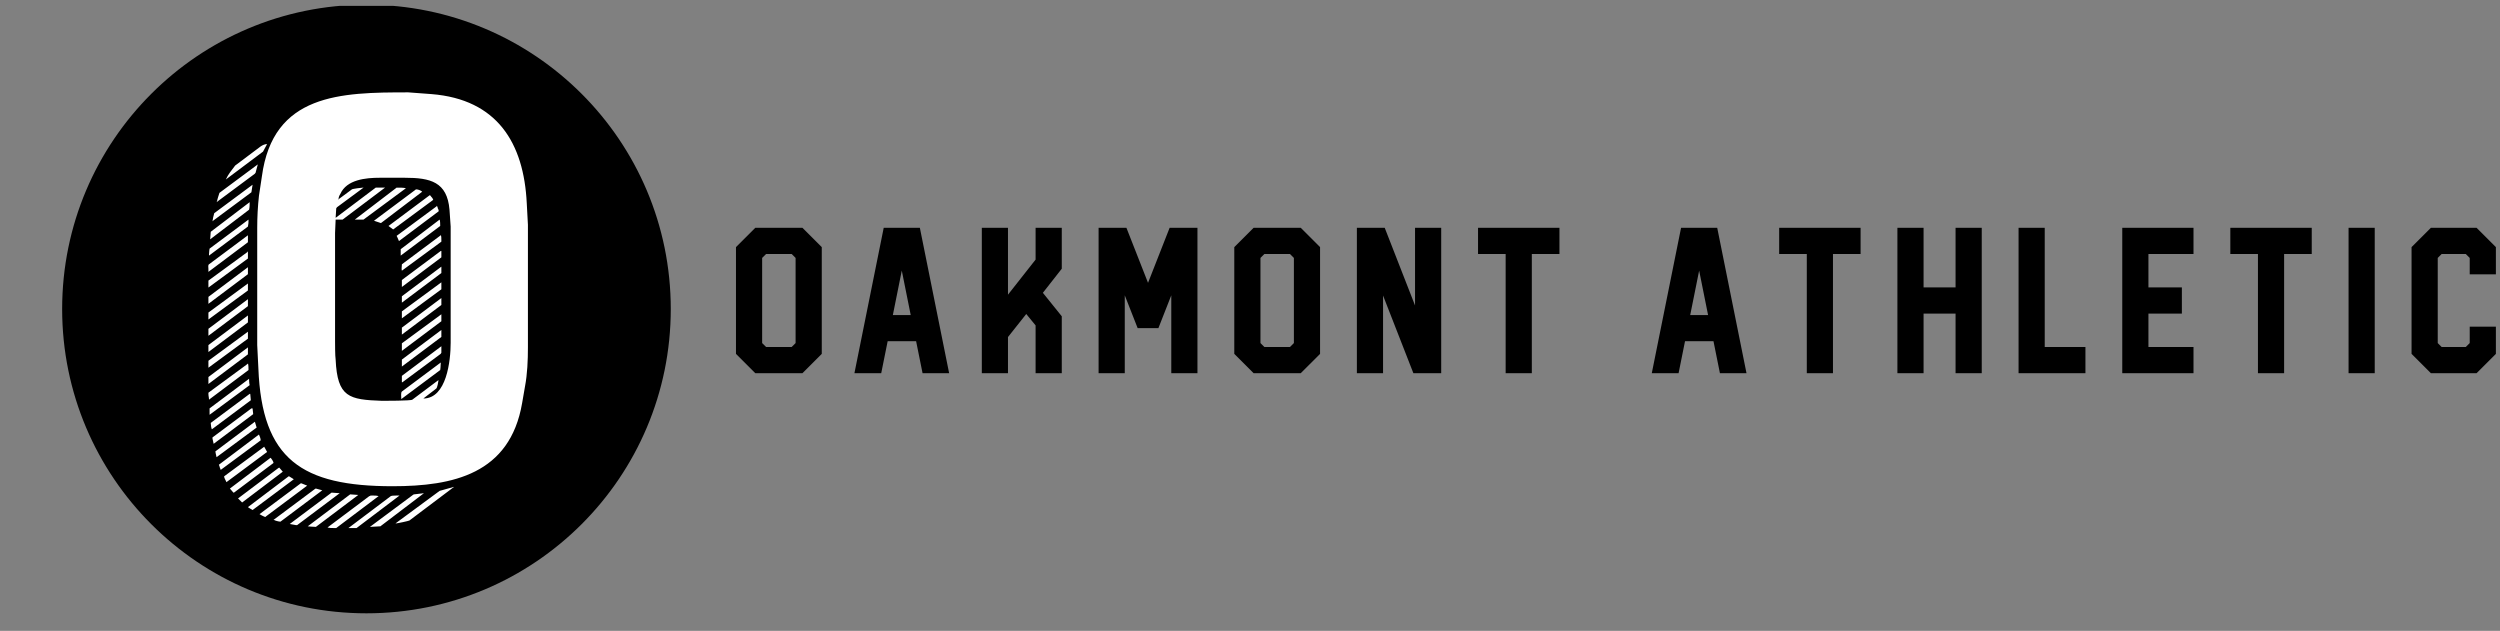 <svg width="214" height="54" viewBox="0 0 214 54" fill="none" xmlns="http://www.w3.org/2000/svg">
<rect x="0" y="0" width="214" height="54" fill="#808080" stroke="none"/>
<g clip-path="url(#clip0_1493_12477)">
<path d="M31.369 52.5C45.755 52.5 57.418 40.837 57.418 26.451C57.418 12.065 45.755 0.402 31.369 0.402C16.983 0.402 5.32 12.065 5.32 26.451C5.32 40.837 16.983 52.5 31.369 52.5Z" fill="black"/>
<path d="M34.947 7.906L36.936 8.055C42.555 8.503 44.842 12.232 45.091 17.404L45.19 19.244V29.736C45.19 30.83 45.141 32.024 44.942 33.068L44.693 34.51C43.649 40.577 38.776 41.621 33.604 41.621C25.847 41.621 22.415 39.334 22.117 31.526L22.018 29.537V19.493C22.018 18.598 22.067 17.653 22.167 16.758L22.415 15.117C23.36 8.006 29.178 7.906 34.947 7.906ZM20.128 14.172L22.316 12.531C22.465 12.431 22.664 12.332 22.863 12.332L22.515 12.978L19.332 15.365C19.531 14.918 19.83 14.57 20.128 14.172ZM18.785 16.509L22.067 14.072L21.868 14.818C21.819 14.818 21.819 14.868 21.819 14.868L18.537 17.305L18.587 17.205C18.587 17.106 18.736 16.658 18.785 16.509ZM28.979 17.056L30.123 16.211C30.173 16.161 30.968 16.061 31.068 16.061H31.118L28.83 17.752C28.83 17.802 28.78 17.802 28.78 17.852L28.731 18.647L32.162 16.061H32.958L29.328 18.796H28.731L28.681 19.94V29.239C28.681 29.388 28.681 30.482 28.731 30.781C28.88 34.013 29.875 34.212 32.709 34.311C32.908 34.311 35.195 34.311 35.295 34.212L37.483 32.571C37.582 32.521 37.532 32.571 37.532 32.571C37.532 32.62 37.433 33.217 37.334 33.267L36.239 34.112C38.229 34.112 38.577 30.88 38.577 29.338V19.393L38.477 17.951C38.278 15.564 36.836 15.216 34.648 15.216H33.554H32.51C31.317 15.216 29.676 15.365 29.129 16.608C29.029 16.758 28.979 16.907 28.979 17.056ZM18.338 18.249L21.62 15.813L21.52 16.459L18.238 18.896L18.189 18.946C18.189 18.846 18.288 18.399 18.338 18.249ZM30.372 18.796L33.952 16.061C34.25 16.061 34.549 16.061 34.748 16.111L31.118 18.796H30.372ZM32.609 19.095L32.013 18.896L35.543 16.26C35.593 16.211 35.593 16.211 35.643 16.211C35.792 16.211 36.041 16.31 36.14 16.41L32.609 19.095ZM33.256 19.343L36.786 16.708C36.786 16.708 36.886 16.758 36.886 16.807C36.936 16.857 37.035 16.956 37.085 17.106L33.654 19.642C33.505 19.542 33.405 19.443 33.256 19.343ZM28.93 17.106C28.979 17.106 28.979 17.056 28.93 17.056V17.106ZM17.99 20.487L18.04 19.841L21.371 17.305C21.371 17.503 21.371 17.752 21.321 17.951L17.99 20.487ZM33.952 20.189L37.383 17.653V17.603C37.433 17.653 37.483 17.802 37.483 17.852C37.532 17.901 37.582 18.1 37.532 18.1L34.151 20.636C34.101 20.487 33.952 20.189 33.952 20.189ZM17.89 21.78C17.89 21.581 17.94 21.283 17.94 21.283L21.272 18.796V18.896C21.272 19.045 21.272 19.145 21.222 19.393L17.89 21.88V21.78ZM34.3 21.332L37.632 18.796C37.682 18.896 37.682 19.244 37.682 19.343L34.3 21.88V21.332ZM34.4 22.625L37.731 20.139V20.089C37.781 20.238 37.781 20.388 37.781 20.537V20.686L34.4 23.172C34.35 23.023 34.4 22.824 34.4 22.675V22.625ZM17.841 23.023C17.841 22.924 17.791 22.675 17.89 22.625L21.222 20.139V20.736L17.841 23.272V23.023ZM34.4 24.565V23.968L37.731 21.482H37.781V22.029L34.4 24.565ZM17.841 24.614V24.018L21.172 21.581C21.172 21.581 21.172 21.531 21.222 21.531V22.128L17.841 24.614ZM34.4 25.36L37.781 22.824V23.371L34.4 25.907V25.36ZM17.841 26.007V25.41L21.222 22.874V23.471L17.841 26.007ZM34.4 27.25V26.653L37.781 24.167V24.764L34.4 27.25ZM17.841 26.753L21.222 24.266V24.863L17.841 27.349V26.753ZM34.4 28.642V28.046L37.781 25.51V26.106L34.4 28.642ZM17.841 28.145L21.222 25.609V26.206L17.841 28.742V28.145ZM34.4 29.388L37.781 26.902V27.499L34.4 30.035V29.388ZM17.841 30.134V29.537L21.222 27.001V27.598L17.841 30.134ZM34.4 31.377V30.781L37.781 28.244V28.841L34.4 31.377ZM17.841 30.88L21.222 28.394V28.99L17.841 31.477V30.88ZM34.4 32.72V32.173L37.781 29.637V30.184C37.781 30.234 37.731 30.234 37.731 30.283L34.449 32.72H34.4ZM17.841 32.272L21.222 29.736V30.333L17.841 32.869V32.272ZM34.4 33.516L37.731 31.029C37.731 31.328 37.682 31.676 37.682 31.676L34.35 34.162V34.112C34.35 33.963 34.3 33.615 34.4 33.516ZM17.841 33.615L21.222 31.129V31.079C21.272 31.278 21.272 31.477 21.272 31.676L17.89 34.212C17.89 34.013 17.841 33.913 17.841 33.715V33.615ZM17.94 34.958L21.321 32.422C21.321 32.422 21.321 32.819 21.371 32.969L17.94 35.505V34.958ZM18.04 36.201L21.371 33.715H21.421C21.421 33.814 21.471 34.162 21.471 34.261L18.139 36.748C18.089 36.698 18.04 36.35 18.04 36.201ZM18.189 37.444L21.52 34.958H21.62L21.669 35.405V35.455L18.288 37.991L18.189 37.544V37.444ZM18.437 38.638L21.819 36.101L21.968 36.599L18.537 39.135C18.487 38.986 18.437 38.638 18.437 38.638ZM18.736 39.781L22.167 37.195C22.216 37.295 22.316 37.544 22.316 37.693L18.885 40.229C18.885 40.229 18.885 40.129 18.835 40.08C18.835 40.03 18.736 39.781 18.736 39.781ZM19.183 40.776L22.614 38.24L22.863 38.687L19.382 41.273C19.332 41.124 19.183 40.925 19.183 40.776ZM19.979 42.168L19.68 41.82L23.161 39.184C23.211 39.234 23.41 39.483 23.41 39.632L20.029 42.168H19.979ZM20.725 43.013L20.377 42.665L23.808 40.08C23.858 40.03 23.907 40.03 23.907 40.03L24.206 40.378L20.725 43.013ZM21.222 43.411L24.703 40.776H24.753L25.15 41.024L21.62 43.66C21.62 43.66 21.471 43.56 21.371 43.511L21.222 43.411ZM22.216 44.008L25.747 41.372H25.797L26.294 41.571L22.764 44.207L22.714 44.257C22.664 44.257 22.266 44.058 22.216 44.008ZM33.853 44.804L37.632 42.019C38.03 41.919 38.477 41.77 38.875 41.671L35.046 44.555C34.947 44.605 34.002 44.804 33.902 44.804H33.853ZM23.46 44.505H23.41L26.941 41.87C26.99 41.82 27.04 41.82 27.04 41.82L27.587 41.969L24.007 44.654C23.858 44.654 23.509 44.555 23.46 44.505ZM25.349 44.953L24.802 44.853L28.383 42.168C28.532 42.168 28.88 42.218 29.079 42.218L25.498 44.903C25.449 44.953 25.449 44.953 25.349 44.953ZM32.56 45.052L31.665 45.102L35.344 42.367C35.344 42.367 35.394 42.317 35.444 42.317L36.289 42.218L32.56 45.052ZM26.344 45.052L29.974 42.317C30.073 42.317 30.571 42.367 30.67 42.367L27.04 45.102C26.791 45.102 26.344 45.052 26.344 45.052ZM30.521 45.201H29.825L33.455 42.466C33.505 42.417 33.952 42.417 34.051 42.417H34.201L30.521 45.201ZM28.035 45.152L31.615 42.466H31.665C31.665 42.417 31.764 42.417 31.863 42.417C32.062 42.417 32.212 42.417 32.41 42.466L28.78 45.201H28.582C28.383 45.201 28.233 45.201 28.035 45.152Z" fill="white"/>
<path d="M64.653 31.945L63 30.292V21.153L64.653 19.5H68.689L70.343 21.153V30.292L68.689 31.945H64.653ZM65.578 29.705H67.765L68.103 29.367V22.078L67.765 21.74H65.578L65.24 22.078V29.367L65.578 29.705ZM73.139 31.945L75.646 19.5H78.74L81.246 31.945H78.971L78.419 29.207H75.984L75.433 31.945H73.139ZM76.428 26.967H77.957L77.193 23.162L76.428 26.967ZM84.043 31.945V19.5H86.283V25.225L88.647 22.22V19.5H90.888V23.002L89.27 25.065L90.888 27.074V31.945H88.647V27.856L87.847 26.878L86.283 28.852V31.945H84.043ZM94.04 31.945V19.5H96.422L98.271 24.211L100.12 19.5H102.502V31.945H100.262V25.278L99.16 28.087H97.382L96.28 25.278V31.945H94.04ZM107.308 31.945L105.655 30.292V21.153L107.308 19.5H111.344L112.997 21.153V30.292L111.344 31.945H107.308ZM108.233 29.705H110.419L110.757 29.367V22.078L110.419 21.74H108.233L107.895 22.078V29.367L108.233 29.705ZM116.149 31.945V19.5H118.532L121.127 26.149V19.5H123.367V31.945H120.985L118.389 25.296V31.945H116.149ZM128.884 31.945V21.74H126.52V19.5H133.489V21.74H131.124V31.945H128.884ZM141.393 31.945L143.9 19.5H146.994L149.5 31.945H147.225L146.674 29.207H144.238L143.687 31.945H141.393ZM144.682 26.967H146.211L145.447 23.162L144.682 26.967ZM154.662 31.945V21.74H152.297V19.5H159.266V21.74H156.902V31.945H154.662ZM162.418 31.945V19.5H164.658V24.602H167.396V19.5H169.637V31.945H167.396V26.843H164.658V31.945H162.418ZM172.789 31.945V19.5H175.029V29.705H178.513V31.945H172.789ZM181.666 31.945V19.5H187.764V21.74H183.906V24.602H186.768V26.843H183.906V29.705H187.764V31.945H181.666ZM193.28 31.945V21.74H190.916V19.5H197.885V21.74H195.52V31.945H193.28ZM201.037 31.945V19.5H203.277V31.945H201.037ZM208.083 31.945L206.429 30.292V21.153L208.083 19.5H211.994L213.648 21.153V23.482H211.408V22.078L211.07 21.74H209.007L208.67 22.078V29.367L209.007 29.705H211.07L211.408 29.367V27.963H213.648V30.292L211.994 31.945H208.083Z" fill="black"/>
</g>
<defs>
<clipPath id="clip0_1493_12477">
<rect width="214" height="53" fill="white" transform="translate(0 0.5)"/>
</clipPath>
</defs>
</svg>
